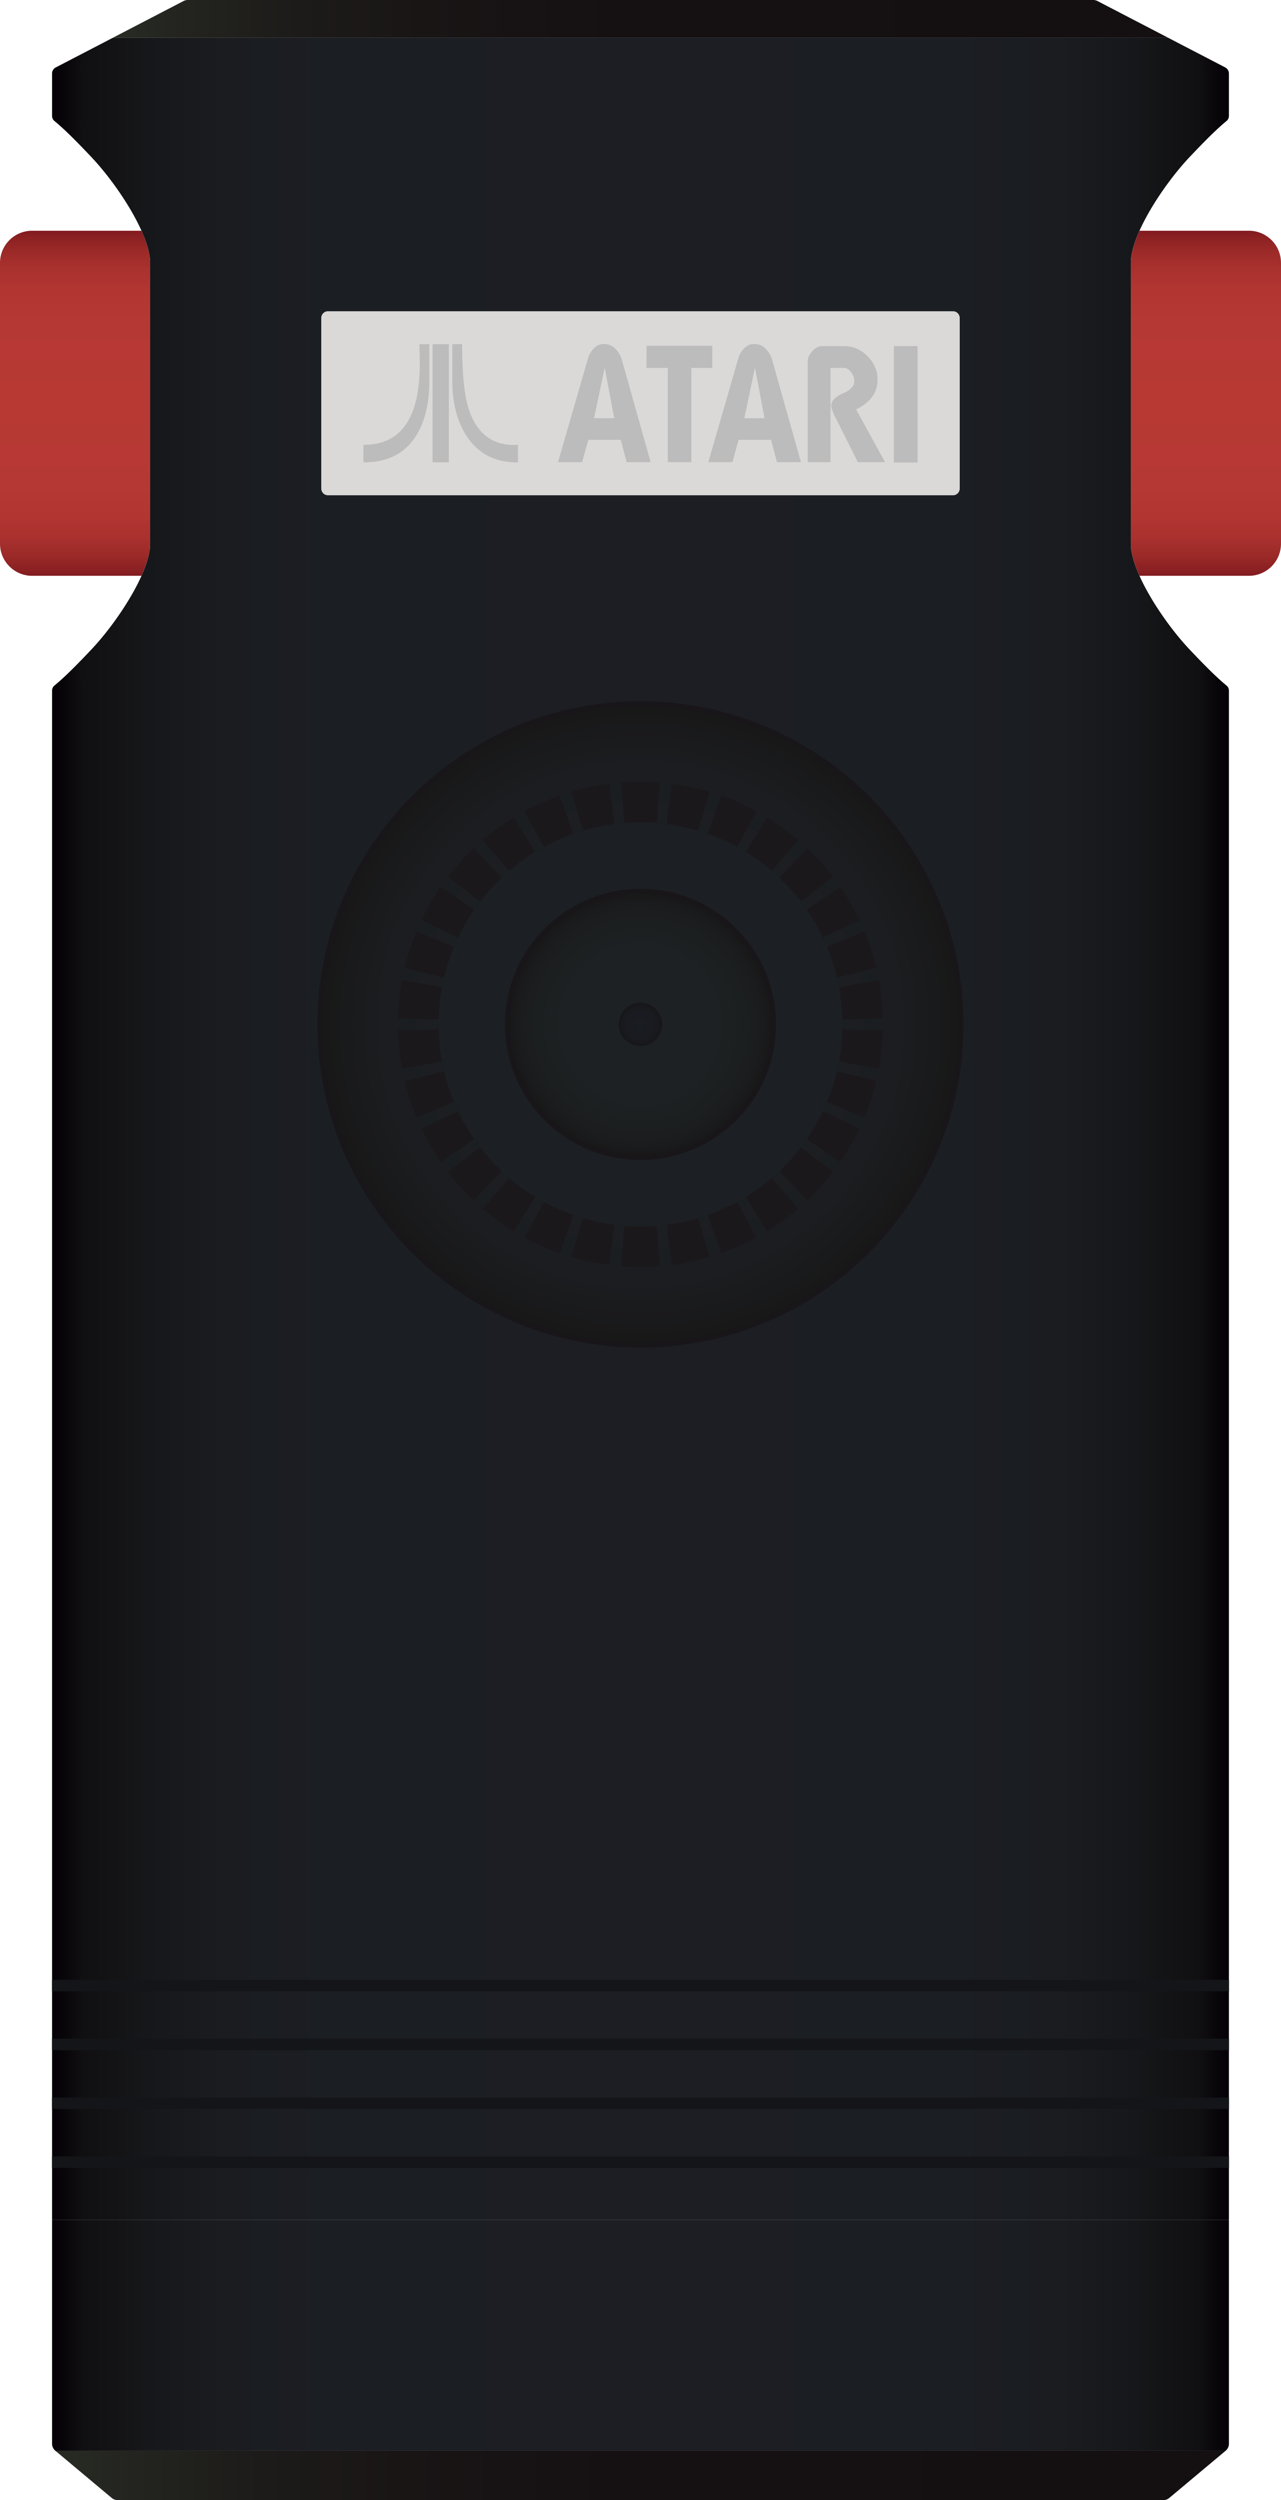 <?xml version="1.0" encoding="UTF-8" standalone="no"?>
<svg
   xmlns:dc="http://purl.org/dc/elements/1.1/"
   xmlns:cc="http://creativecommons.org/ns#"
   xmlns:rdf="http://www.w3.org/1999/02/22-rdf-syntax-ns#"
   xmlns:svg="http://www.w3.org/2000/svg"
   xmlns="http://www.w3.org/2000/svg"
   xmlns:sodipodi="http://sodipodi.sourceforge.net/DTD/sodipodi-0.dtd"
   xmlns:inkscape="http://www.inkscape.org/namespaces/inkscape"
   viewBox="0 0 98.181 191.54"
   version="1.1"
   id="svg191"
   sodipodi:docname="controller.svg"
   inkscape:export-filename="controller.png"
   inkscape:export-xdpi="60.144096"
   inkscape:export-ydpi="60.144096"
   inkscape:version="1.0.2 (e86c870879, 2021-01-15)">
  <defs
     id="defs195" />
  <sodipodi:namedview
     pagecolor="#ffffff"
     bordercolor="#666666"
     borderopacity="1"
     objecttolerance="10"
     gridtolerance="10"
     guidetolerance="10"
     inkscape:pageopacity="0"
     inkscape:pageshadow="2"
     inkscape:window-width="1920"
     inkscape:window-height="1017"
     id="namedview193"
     showgrid="false"
     inkscape:window-x="-8"
     inkscape:window-y="-8"
     inkscape:window-maximized="1"
     inkscape:current-layer="svg191" />
  <linearGradient
     id="a"
     gradientUnits="userSpaceOnUse"
     x1="4.243"
     y1="189.65"
     x2="93.938"
     y2="189.65">
    <stop
       offset="0"
       stop-color="#282b24"
       id="stop2" />
    <stop
       offset=".053"
       stop-color="#242520"
       id="stop4" />
    <stop
       offset=".16"
       stop-color="#1d1c1a"
       id="stop6" />
    <stop
       offset=".294"
       stop-color="#191515"
       id="stop8" />
    <stop
       offset=".481"
       stop-color="#151012"
       id="stop10" />
    <stop
       offset="1"
       stop-color="#140f11"
       id="stop12" />
  </linearGradient>
  <path
     d="M93.937 187.759H4.243l4.322 3.617a.7.7 0 00.451.164h80.149a.703.703 0 00.451-.164l4.321-3.617z"
     fill="url(#a)"
     id="path15" />
  <linearGradient
     id="b"
     gradientUnits="userSpaceOnUse"
     x1="3.991"
     y1="178.919"
     x2="94.189"
     y2="178.919">
    <stop
       offset="0"
       stop-color="#040006"
       id="stop17" />
    <stop
       offset=".026"
       stop-color="#100f11"
       id="stop19" />
    <stop
       offset=".079"
       stop-color="#16171a"
       id="stop21" />
    <stop
       offset=".146"
       stop-color="#1a1c20"
       id="stop23" />
    <stop
       offset=".24"
       stop-color="#1b1e23"
       id="stop25" />
    <stop
       offset=".5"
       stop-color="#1c1e23"
       id="stop27" />
    <stop
       offset=".76"
       stop-color="#1b1e23"
       id="stop29" />
    <stop
       offset=".854"
       stop-color="#1a1c20"
       id="stop31" />
    <stop
       offset=".921"
       stop-color="#16171a"
       id="stop33" />
    <stop
       offset=".974"
       stop-color="#100f11"
       id="stop35" />
    <stop
       offset="1"
       stop-color="#040006"
       id="stop37" />
  </linearGradient>
  <path
     d="M93.937 187.759H4.243a.704.704 0 01-.252-.539v-17.141h90.198v17.141a.701.701 0 01-.252.539z"
     fill="url(#b)"
     id="path40" />
  <linearGradient
     id="c"
     gradientUnits="userSpaceOnUse"
     x1="5.754"
     y1="44.114"
     x2="5.754"
     y2="17.677">
    <stop
       offset="0"
       stop-color="#821a1f"
       id="stop42" />
    <stop
       offset=".016"
       stop-color="#8a2022"
       id="stop44" />
    <stop
       offset=".059"
       stop-color="#9b2a28"
       id="stop46" />
    <stop
       offset=".109"
       stop-color="#a9312e"
       id="stop48" />
    <stop
       offset=".171"
       stop-color="#b23531"
       id="stop50" />
    <stop
       offset=".258"
       stop-color="#b63834"
       id="stop52" />
    <stop
       offset=".5"
       stop-color="#b83934"
       id="stop54" />
    <stop
       offset=".742"
       stop-color="#b63834"
       id="stop56" />
    <stop
       offset=".829"
       stop-color="#b23531"
       id="stop58" />
    <stop
       offset=".891"
       stop-color="#a9312e"
       id="stop60" />
    <stop
       offset=".941"
       stop-color="#9b2a28"
       id="stop62" />
    <stop
       offset=".984"
       stop-color="#8a2022"
       id="stop64" />
    <stop
       offset="1"
       stop-color="#821a1f"
       id="stop66" />
  </linearGradient>
  <path
     d="M11.508 41.652V20.139c0-.69-.254-1.547-.664-2.462H2.462A2.462 2.462 0 000 20.139v21.513a2.462 2.462 0 002.462 2.462h8.382l.016-.036c.401-.902.648-1.746.648-2.426z"
     fill="url(#c)"
     id="path69" />
  <linearGradient
     id="d"
     gradientUnits="userSpaceOnUse"
     x1="1059.976"
     y1="44.114"
     x2="1059.976"
     y2="17.677"
     gradientTransform="matrix(-1 0 0 1 1152.403 0)">
    <stop
       offset="0"
       stop-color="#821a1f"
       id="stop71" />
    <stop
       offset=".016"
       stop-color="#8a2022"
       id="stop73" />
    <stop
       offset=".059"
       stop-color="#9b2a28"
       id="stop75" />
    <stop
       offset=".109"
       stop-color="#a9312e"
       id="stop77" />
    <stop
       offset=".171"
       stop-color="#b23531"
       id="stop79" />
    <stop
       offset=".258"
       stop-color="#b63834"
       id="stop81" />
    <stop
       offset=".5"
       stop-color="#b83934"
       id="stop83" />
    <stop
       offset=".742"
       stop-color="#b63834"
       id="stop85" />
    <stop
       offset=".829"
       stop-color="#b23531"
       id="stop87" />
    <stop
       offset=".891"
       stop-color="#a9312e"
       id="stop89" />
    <stop
       offset=".941"
       stop-color="#9b2a28"
       id="stop91" />
    <stop
       offset=".984"
       stop-color="#8a2022"
       id="stop93" />
    <stop
       offset="1"
       stop-color="#821a1f"
       id="stop95" />
  </linearGradient>
  <path
     d="M86.673 41.652V20.139c0-.69.254-1.547.664-2.462h8.382a2.462 2.462 0 012.462 2.462v21.513a2.462 2.462 0 01-2.462 2.462h-8.382l-.016-.036c-.401-.902-.648-1.746-.648-2.426z"
     fill="url(#d)"
     id="path98" />
  <linearGradient
     id="e"
     gradientUnits="userSpaceOnUse"
     x1="3.991"
     y1="86.491"
     x2="94.189"
     y2="86.491">
    <stop
       offset="0"
       stop-color="#040006"
       id="stop100" />
    <stop
       offset=".026"
       stop-color="#100f11"
       id="stop102" />
    <stop
       offset=".079"
       stop-color="#16171a"
       id="stop104" />
    <stop
       offset=".146"
       stop-color="#1a1c20"
       id="stop106" />
    <stop
       offset=".24"
       stop-color="#1b1e23"
       id="stop108" />
    <stop
       offset=".5"
       stop-color="#1c1e23"
       id="stop110" />
    <stop
       offset=".76"
       stop-color="#1b1e23"
       id="stop112" />
    <stop
       offset=".854"
       stop-color="#1a1c20"
       id="stop114" />
    <stop
       offset=".921"
       stop-color="#16171a"
       id="stop116" />
    <stop
       offset=".974"
       stop-color="#100f11"
       id="stop118" />
    <stop
       offset="1"
       stop-color="#040006"
       id="stop120" />
  </linearGradient>
  <path
     d="M89.55 2.903H8.631L4.268 5.17a.514.514 0 00-.277.456v3.257c0 .153.064.29.182.387.871.715 1.915 1.796 2.825 2.757 1.978 2.089 4.51 5.934 4.51 8.113v21.513c0 2.179-2.532 6.024-4.51 8.113-.909.96-1.952 2.04-2.823 2.755a.495.495 0 00-.184.392v117.168h90.198V52.915a.5.5 0 00-.186-.395c-.871-.715-1.912-1.794-2.821-2.754-1.978-2.089-4.51-5.934-4.51-8.113V20.139c0-2.179 2.532-6.024 4.51-8.113.908-.959 1.949-2.037 2.819-2.752a.507.507 0 00.188-.399v-3.24a.53.53 0 00-.285-.47L89.55 2.903z"
     fill="url(#e)"
     id="path123" />
  <linearGradient
     id="f"
     gradientUnits="userSpaceOnUse"
     x1="8.631"
     y1="1.452"
     x2="89.549"
     y2="1.452">
    <stop
       offset="0"
       stop-color="#282b24"
       id="stop125" />
    <stop
       offset=".053"
       stop-color="#242520"
       id="stop127" />
    <stop
       offset=".16"
       stop-color="#1d1c1a"
       id="stop129" />
    <stop
       offset=".294"
       stop-color="#191515"
       id="stop131" />
    <stop
       offset=".481"
       stop-color="#151012"
       id="stop133" />
    <stop
       offset="1"
       stop-color="#140f11"
       id="stop135" />
  </linearGradient>
  <path
     d="M83.786 0c.116 0 .23.028.333.081l5.431 2.821H8.631L14.062.081A.728.728 0 0114.395 0h69.391z"
     fill="url(#f)"
     id="path138" />
  <path
     d="M73.042 37.945H25.138a.515.515 0 01-.515-.515V24.36c0-.285.231-.515.515-.515h47.904c.285 0 .515.231.515.515v13.07a.514.514 0 01-.515.515z"
     fill="#dbd9d8"
     id="path140" />
  <g
     fill="#bcbcbc"
     id="g144">
    <path
       d="M32.904 29.197c0 1.738-.345 3.146-1.035 4.224-.87 1.348-2.208 2.014-4.014 2.001v-1.344c2.879.02 4.318-2.045 4.318-6.194 0-.424-.011-.93-.034-1.516h.765v2.829zM33.152 26.368H34.4v9.054h-1.248zM39.696 35.422h-.09c-1.702 0-2.995-.691-3.88-2.072-.705-1.118-1.057-2.503-1.057-4.153v-2.829h.753c0 2.27.165 3.917.495 4.941.63 1.96 1.889 2.883 3.778 2.769v1.344zM49.869 35.407h-1.837l-.457-1.709h-2.483l-.477 1.709h-1.847l2.294-7.935a1.76 1.76 0 01.457-.787c.209-.218.467-.332.765-.332.328 0 .616.114.864.352s.417.528.516.87l2.205 7.832zm-2.79-3.367l-.735-3.874-.814 3.874h1.549zm7.517-3.854h-1.609v7.221H51.18v-7.221h-1.629v-1.699h5.044v1.699h.001zm6.792 7.221h-1.837l-.457-1.709h-2.483l-.477 1.709h-1.847l2.294-7.935a1.76 1.76 0 01.457-.787c.209-.218.467-.332.765-.332.328 0 .616.114.864.352s.417.528.516.87l2.205 7.832zm-2.79-3.367l-.735-3.874-.814 3.874h1.549zm9.235 3.367h-2.085l-1.758-3.512a4.64 4.64 0 01-.199-.466 1.064 1.064 0 01-.079-.321c0-.394.288-.715.884-.963.586-.249.884-.57.884-.943 0-.228-.079-.456-.248-.684-.169-.218-.348-.332-.546-.332h-1.033v7.221h-1.748v-7.708c0-.269.119-.539.357-.798s.477-.383.715-.383h1.738c.675 0 1.271.259 1.777.767.506.518.765 1.108.765 1.782 0 .539-.149.995-.437 1.367-.288.373-.695.684-1.202.932l2.215 4.041zm2.492.031h-1.817v-8.92h1.817v8.92z"
       id="path142" />
  </g>
  <radialGradient
     id="g"
     cx="49.09"
     cy="78.482"
     r="24.571"
     gradientUnits="userSpaceOnUse">
    <stop
       offset="0"
       stop-color="#1c1f24"
       id="stop146" />
    <stop
       offset=".592"
       stop-color="#1c1f23"
       id="stop148" />
    <stop
       offset=".805"
       stop-color="#1b1d20"
       id="stop150" />
    <stop
       offset=".956"
       stop-color="#19191a"
       id="stop152" />
    <stop
       offset="1"
       stop-color="#181718"
       id="stop154" />
  </radialGradient>
  <circle
     cx="49.09"
     cy="78.482"
     r="24.571"
     fill="url(#g)"
     stroke="#181618"
     stroke-width=".373"
     stroke-miterlimit="10"
     id="circle157" />
  <radialGradient
     id="h"
     cx="49.09"
     cy="78.482"
     r="10.201"
     gradientUnits="userSpaceOnUse">
    <stop
       offset="0"
       stop-color="#1d2124"
       id="stop159" />
    <stop
       offset=".571"
       stop-color="#1d2123"
       id="stop161" />
    <stop
       offset=".776"
       stop-color="#1c1f20"
       id="stop163" />
    <stop
       offset=".922"
       stop-color="#1a1b1c"
       id="stop165" />
    <stop
       offset="1"
       stop-color="#181718"
       id="stop167" />
  </radialGradient>
  <circle
     cx="49.09"
     cy="78.482"
     r="10.201"
     fill="url(#h)"
     stroke="#181618"
     stroke-width=".373"
     stroke-miterlimit="10"
     id="circle170" />
  <radialGradient
     id="i"
     cx="49.09"
     cy="78.482"
     r="1.659"
     gradientUnits="userSpaceOnUse">
    <stop
       offset="0"
       stop-color="#191c21"
       id="stop172" />
    <stop
       offset=".633"
       stop-color="#191b20"
       id="stop174" />
    <stop
       offset=".86"
       stop-color="#18191c"
       id="stop176" />
    <stop
       offset="1"
       stop-color="#171617"
       id="stop178" />
  </radialGradient>
  <circle
     cx="49.09"
     cy="78.482"
     r="1.659"
     fill="url(#i)"
     id="circle181" />
  <g
     fill="#1a181b"
     id="g185">
    <path
       d="M50.568 59.959a18.553 18.553 0 00-2.956 0l.246 3.087a15.68 15.68 0 012.464 0l.246-3.087zM46.685 60.057a18.422 18.422 0 00-2.891.614l.883 2.968a15.467 15.467 0 012.41-.512c-.001.001-.402-3.069-.402-3.07zM42.906 60.959a18.978 18.978 0 00-2.7 1.202l1.481 2.72a15.865 15.865 0 012.25-1.002l-1.031-2.92zM39.398 62.628a18.536 18.536 0 00-2.391 1.738l2.014 2.353a15.467 15.467 0 011.993-1.448l-1.616-2.643zM36.314 64.99a19.142 19.142 0 00-1.978 2.196l2.459 1.883a15.89 15.89 0 011.648-1.831l-2.129-2.248zM33.788 67.941a18.83 18.83 0 00-1.478 2.56l2.797 1.33a15.588 15.588 0 011.232-2.133l-2.551-1.757zM31.931 71.353a19.091 19.091 0 00-.913 2.812l3.012.72a15.67 15.67 0 01.761-2.342c-.001-.002-2.86-1.19-2.86-1.19zM30.823 75.076a18.892 18.892 0 00-.309 2.94l3.096.078a15.542 15.542 0 01.258-2.45l-3.045-.568zM30.514 78.949a18.94 18.94 0 00.309 2.94l3.045-.568a15.71 15.71 0 01-.258-2.45l-3.096.078zM31.017 82.801a19.028 19.028 0 00.913 2.812l2.86-1.188a15.749 15.749 0 01-.761-2.342c0-.002-3.011.717-3.012.718zM32.31 86.464a18.888 18.888 0 001.478 2.56l2.55-1.757a15.548 15.548 0 01-1.232-2.133l-2.796 1.33zM34.336 89.778a18.678 18.678 0 001.978 2.196l2.129-2.249a15.284 15.284 0 01-1.648-1.831c0 .002-2.458 1.884-2.459 1.884zM37.007 92.599a19.086 19.086 0 002.391 1.738l1.615-2.642a15.36 15.36 0 01-1.993-1.448l-2.013 2.352zM40.206 94.803a18.541 18.541 0 002.7 1.202l1.031-2.92a15.593 15.593 0 01-2.25-1.002l-1.481 2.72zM43.794 96.293a18.654 18.654 0 002.891.614l.401-3.071c-.404-.053-.809-.122-1.215-.209s-.804-.188-1.195-.303l-.882 2.969zM47.612 97.005a18.553 18.553 0 002.956 0l-.246-3.087a15.679 15.679 0 01-2.464 0l-.246 3.087zM51.496 96.908a19.151 19.151 0 002.892-.614l-.883-2.968a15.467 15.467 0 01-2.41.512l.401 3.07zM55.274 96.005a18.978 18.978 0 002.7-1.202l-1.481-2.72a15.593 15.593 0 01-2.25 1.002l1.031 2.92zM58.782 94.336a18.536 18.536 0 002.391-1.738l-2.014-2.353a15.467 15.467 0 01-1.993 1.448l1.616 2.643zM61.867 91.975a19.142 19.142 0 001.978-2.196l-2.459-1.883a15.89 15.89 0 01-1.648 1.831l2.129 2.248zM64.393 89.024a18.83 18.83 0 001.478-2.56l-2.797-1.33a15.588 15.588 0 01-1.232 2.133l2.551 1.757zM66.25 85.612a19.091 19.091 0 00.913-2.812l-3.012-.72a15.67 15.67 0 01-.761 2.342l2.86 1.19zM67.357 81.888a18.892 18.892 0 00.309-2.94l-3.096-.078a15.511 15.511 0 01-.258 2.45l3.045.568zM67.666 78.016a18.94 18.94 0 00-.309-2.94l-3.045.568a15.71 15.71 0 01.258 2.45l3.096-.078zM67.163 74.164a19.028 19.028 0 00-.913-2.812l-2.86 1.188a15.749 15.749 0 01.761 2.342c0 .002 3.011-.718 3.012-.718zM65.871 70.501a18.888 18.888 0 00-1.478-2.56l-2.55 1.757a15.548 15.548 0 011.232 2.133l2.796-1.33zM63.844 67.186a18.678 18.678 0 00-1.978-2.196l-2.129 2.249a15.284 15.284 0 011.648 1.831l2.459-1.884zM61.173 64.365a19.086 19.086 0 00-2.391-1.738l-1.615 2.642a15.36 15.36 0 011.993 1.448l2.013-2.352zM57.974 62.162a18.541 18.541 0 00-2.7-1.202l-1.031 2.92a15.593 15.593 0 012.25 1.002l1.481-2.72zM54.387 60.671a18.654 18.654 0 00-2.891-.614l-.401 3.071a16.062 16.062 0 012.41.512l.882-2.969z"
       id="path183" />
  </g>
  <g
     fill="#141518"
     id="g189">
    <path
       d="M3.991 151.677h90.198v.881H3.991zM3.991 156.187h90.198v.881H3.991zM3.991 160.697h90.198v.881H3.991zM3.991 165.207h90.198v.881H3.991z"
       id="path187" />
  </g>
</svg>
